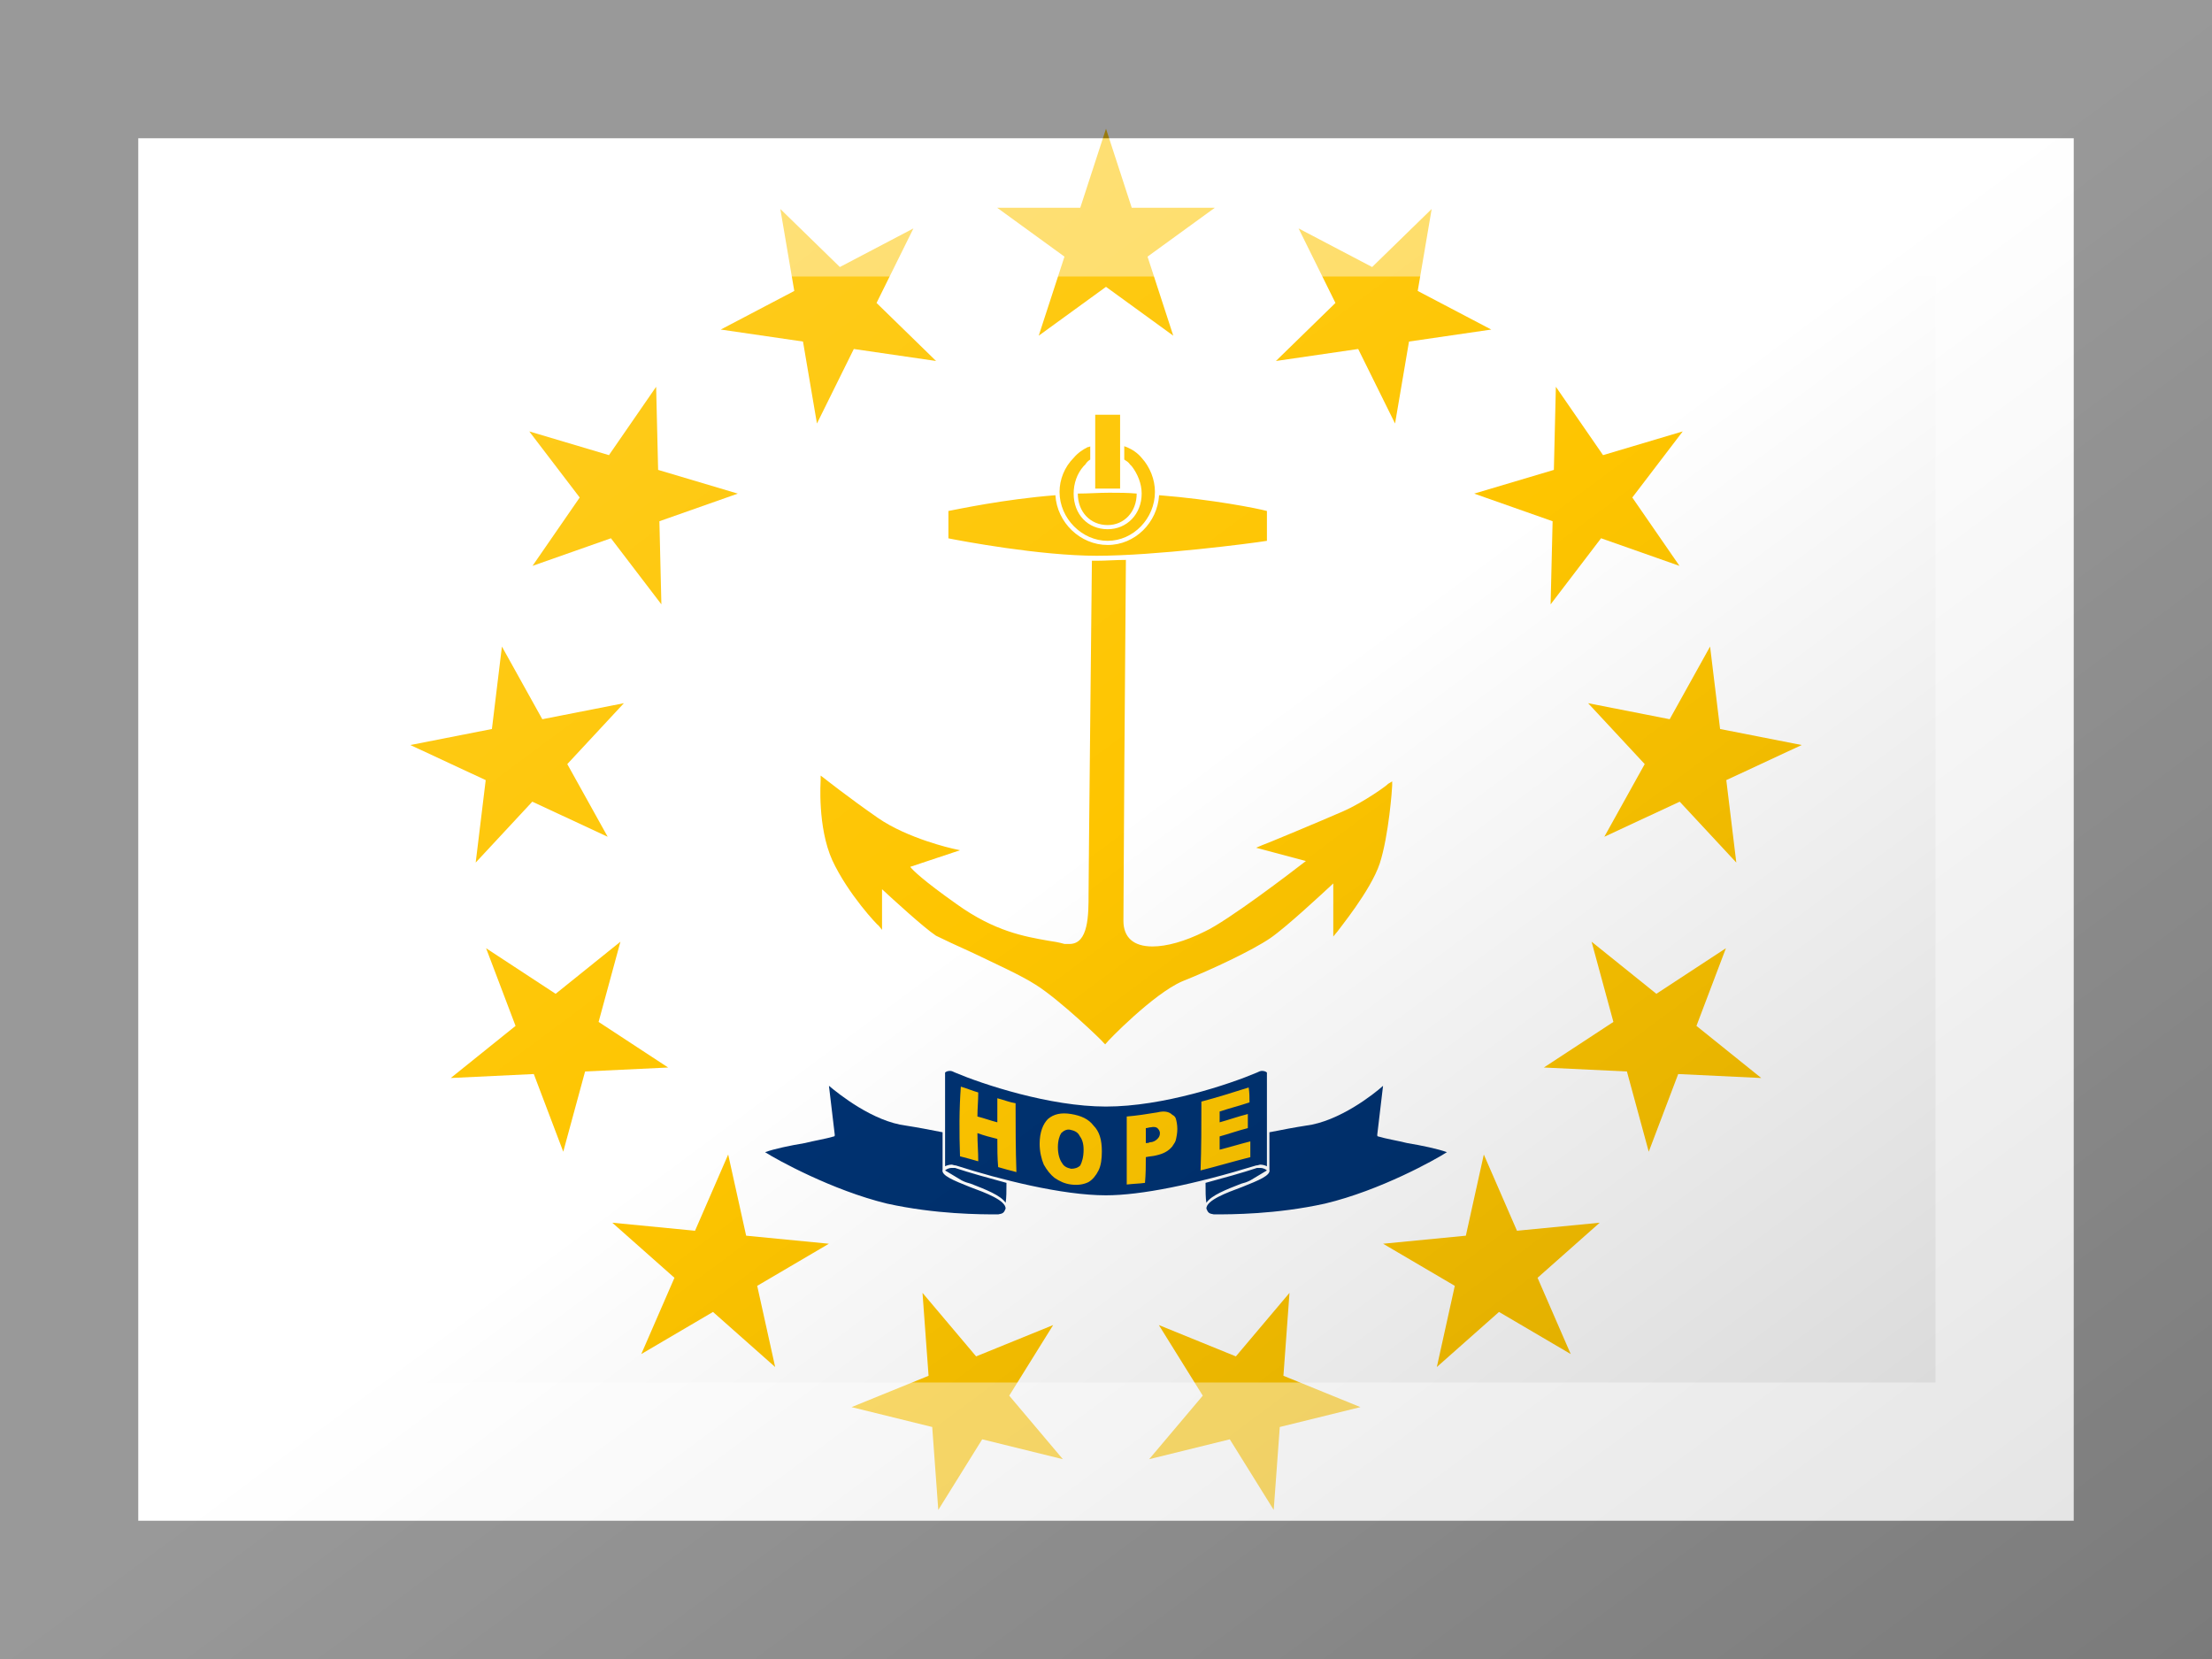 <?xml version="1.0"?>
<svg xmlns="http://www.w3.org/2000/svg" xmlns:xlink="http://www.w3.org/1999/xlink" version="1.1" width="480" height="360" viewBox="0 0 480 360">
<!-- Generated by Kreative Vexillo v1.0 -->
<style>
.blue{fill:rgb(0,50,113);}
.white{fill:rgb(255,255,255);}
.yellow{fill:rgb(254,197,0);}
</style>
<defs>
<path id="anchor" d="M -0.056 -0.407 C -0.056 -0.422 -0.05 -0.437 -0.039 -0.448 C -0.034 -0.454 -0.028 -0.458 -0.022 -0.461 C -0.02 -0.461 -0.019 -0.462 -0.019 -0.462 L -0.019 -0.446 C -0.022 -0.444 -0.023 -0.443 -0.025 -0.44 C -0.026 -0.439 -0.026 -0.439 -0.027 -0.438 C -0.035 -0.429 -0.039 -0.417 -0.039 -0.405 C -0.039 -0.38 -0.022 -0.362 0.002 -0.362 C 0.025 -0.362 0.043 -0.38 0.043 -0.405 C 0.043 -0.417 0.038 -0.429 0.031 -0.438 C 0.03 -0.439 0.03 -0.439 0.029 -0.44 C 0.027 -0.443 0.025 -0.444 0.022 -0.446 L 0.022 -0.462 C 0.023 -0.462 0.024 -0.461 0.025 -0.461 C 0.032 -0.458 0.038 -0.454 0.043 -0.448 C 0.053 -0.437 0.059 -0.422 0.059 -0.407 C 0.059 -0.375 0.033 -0.348 0.002 -0.348 C -0.029 -0.348 -0.056 -0.375 -0.056 -0.407 Z M -0.034 -0.405 C -0.034 -0.405 -0.034 -0.405 -0.034 -0.405 C -0.034 -0.383 -0.019 -0.367 0.002 -0.367 C 0.022 -0.367 0.037 -0.383 0.037 -0.405 C 0.037 -0.405 0.037 -0.405 0.037 -0.405 C 0.026 -0.406 0.015 -0.406 0.004 -0.406 C -0.009 -0.406 -0.021 -0.405 -0.034 -0.405 Z M 0.34 -0.055 C 0.34 -0.054 0.311 -0.033 0.286 -0.022 C 0.261 -0.011 0.189 0.019 0.188 0.019 L 0.181 0.022 L 0.241 0.038 C 0.223 0.052 0.147 0.11 0.119 0.123 C 0.095 0.135 0.073 0.141 0.056 0.141 C 0.033 0.141 0.021 0.13 0.021 0.11 C 0.021 0.08 0.023 -0.222 0.024 -0.325 C 0.012 -0.325 -1.9999221E-4 -0.324 -0.011 -0.324 C -0.013 -0.324 -0.015 -0.324 -0.017 -0.324 C -0.018 -0.224 -0.021 0.053 -0.021 0.077 C -0.021 0.103 -0.021 0.138 -0.044 0.138 C -0.044 0.138 -0.044 0.138 -0.044 0.138 C -0.046 0.138 -0.048 0.138 -0.05 0.138 C -0.057 0.136 -0.063 0.135 -0.07 0.134 C -0.098 0.129 -0.134 0.123 -0.18 0.09 C -0.221 0.061 -0.233 0.049 -0.236 0.045 L -0.176 0.025 L -0.185 0.023 C -0.185 0.023 -0.239 0.011 -0.275 -0.014 C -0.311 -0.039 -0.34 -0.062 -0.34 -0.062 L -0.344 -0.065 L -0.344 -0.06 C -0.344 -0.058 -0.348 -0.003 -0.33 0.037 C -0.311 0.078 -0.275 0.116 -0.274 0.116 L -0.27 0.121 V 0.072 C -0.257 0.084 -0.22 0.118 -0.205 0.128 C -0.197 0.132 -0.18 0.14 -0.16 0.149 C -0.133 0.162 -0.102 0.176 -0.085 0.187 C -0.056 0.205 -0.003 0.256 -0.003 0.257 L -9.999298E-4 0.259 L 8.000701E-4 0.257 C 0.001 0.256 0.057 0.198 0.092 0.183 C 0.127 0.169 0.176 0.146 0.198 0.131 C 0.217 0.118 0.26 0.078 0.274 0.065 V 0.129 L 0.279 0.123 C 0.28 0.121 0.319 0.074 0.33 0.041 C 0.341 0.007 0.345 -0.05 0.345 -0.053 L 0.345 -0.058 L 0.34 -0.055 Z M 0.194 -0.348 V -0.384 C 0.183 -0.387 0.128 -0.398 0.064 -0.403 C 0.062 -0.37 0.035 -0.343 0.002 -0.343 C -0.031 -0.343 -0.059 -0.37 -0.061 -0.403 C -0.124 -0.398 -0.179 -0.386 -0.19 -0.384 L -0.19 -0.351 C -0.175 -0.348 -0.08 -0.33 -0.011 -0.33 C 0.059 -0.33 0.176 -0.345 0.194 -0.348 Z M -0.013 -0.469 L -0.013 -0.446 V -0.411 C -0.008 -0.411 -0.002 -0.411 0.004 -0.411 C 0.008 -0.411 0.013 -0.411 0.017 -0.411 V -0.446 L 0.017 -0.469 L 0.017 -0.469 V -0.5 H -0.013 V -0.469 L -0.013 -0.469 Z"/>
<path id="banner" d="M -0.121 0.457 C -0.123 0.462 -0.124 0.463 -0.13 0.464 C -0.151 0.464 -0.205 0.464 -0.264 0.451 C -0.33 0.435 -0.397 0.398 -0.411 0.389 C -0.4 0.385 -0.381 0.381 -0.363 0.378 C -0.351 0.375 -0.338 0.373 -0.328 0.37 C -0.327 0.37 -0.327 0.369 -0.327 0.368 L -0.334 0.309 C -0.322 0.319 -0.281 0.352 -0.241 0.357 C -0.228 0.359 -0.212 0.362 -0.197 0.365 V 0.41 C -0.199 0.417 -0.184 0.423 -0.164 0.431 C -0.145 0.438 -0.121 0.447 -0.121 0.457 Z M 0.186 0.404 C 0.189 0.404 0.192 0.405 0.194 0.406 V 0.293 C 0.193 0.292 0.191 0.291 0.188 0.291 C 0.186 0.291 0.184 0.292 0.182 0.293 C 0.149 0.307 0.069 0.334 0.0 0.334 C -0.068 0.334 -0.149 0.307 -0.182 0.293 C -0.184 0.292 -0.186 0.291 -0.188 0.291 C -0.191 0.291 -0.193 0.292 -0.194 0.293 V 0.406 C -0.192 0.405 -0.189 0.404 -0.186 0.404 C -0.185 0.404 -0.183 0.405 -0.181 0.405 C -0.181 0.405 -0.181 0.405 -0.181 0.405 C -0.128 0.422 -0.053 0.441 -1.0000169E-4 0.441 C 0.042 0.441 0.106 0.428 0.181 0.405 C 0.183 0.405 0.185 0.404 0.186 0.404 Z M 0.363 0.378 C 0.351 0.375 0.338 0.373 0.328 0.37 C 0.327 0.37 0.327 0.369 0.327 0.368 L 0.334 0.309 C 0.323 0.319 0.281 0.352 0.241 0.357 C 0.228 0.359 0.212 0.362 0.197 0.365 V 0.41 C 0.199 0.417 0.184 0.423 0.164 0.431 C 0.145 0.438 0.121 0.447 0.121 0.457 C 0.123 0.462 0.124 0.463 0.13 0.464 C 0.151 0.464 0.205 0.464 0.264 0.451 C 0.331 0.435 0.397 0.398 0.411 0.389 C 0.4 0.385 0.381 0.381 0.363 0.378 Z M -0.182 0.408 C -0.182 0.408 -0.183 0.408 -0.183 0.408 C -0.184 0.408 -0.185 0.408 -0.186 0.408 C -0.19 0.408 -0.193 0.41 -0.194 0.411 C -0.194 0.411 -0.194 0.411 -0.194 0.411 L -0.174 0.423 C -0.17 0.425 -0.167 0.426 -0.163 0.427 C -0.145 0.434 -0.127 0.441 -0.121 0.45 C -0.12 0.444 -0.12 0.436 -0.12 0.426 C -0.142 0.42 -0.164 0.414 -0.182 0.408 Z M 0.163 0.427 C 0.167 0.426 0.17 0.425 0.174 0.423 L 0.194 0.411 C 0.194 0.411 0.194 0.411 0.194 0.411 C 0.193 0.41 0.19 0.408 0.186 0.408 C 0.185 0.408 0.184 0.408 0.182 0.408 C 0.164 0.414 0.142 0.42 0.12 0.426 C 0.12 0.436 0.12 0.444 0.121 0.45 C 0.127 0.441 0.145 0.434 0.163 0.427 Z"/>
<path id="star" d="M 0.0 -1.0 L 0.225 -0.309 L 0.951 -0.309 L 0.363 0.118 L 0.588 0.809 L 0.0 0.382 L -0.588 0.809 L -0.363 0.118 L -0.951 -0.309 L -0.225 -0.309 Z"/>
<path id="text" d="M 0.115 0.328 C 0.134 0.323 0.153 0.317 0.172 0.311 C 0.173 0.317 0.173 0.323 0.173 0.329 C 0.161 0.333 0.149 0.336 0.137 0.34 C 0.137 0.344 0.137 0.349 0.137 0.353 C 0.148 0.35 0.159 0.346 0.171 0.343 C 0.171 0.349 0.171 0.354 0.171 0.36 C 0.159 0.363 0.148 0.367 0.137 0.37 C 0.137 0.375 0.137 0.381 0.137 0.386 C 0.149 0.383 0.162 0.379 0.174 0.376 C 0.174 0.382 0.174 0.389 0.174 0.395 C 0.154 0.4 0.134 0.406 0.114 0.411 C 0.115 0.384 0.115 0.356 0.115 0.328 L 0.115 0.328 Z M 0.025 0.346 C 0.037 0.345 0.05 0.343 0.062 0.341 C 0.07 0.339 0.076 0.34 0.08 0.344 C 0.082 0.345 0.083 0.346 0.084 0.348 C 0.085 0.351 0.086 0.356 0.086 0.361 C 0.086 0.366 0.085 0.371 0.084 0.375 C 0.083 0.378 0.081 0.38 0.08 0.382 C 0.075 0.388 0.069 0.391 0.06 0.393 C 0.056 0.394 0.052 0.394 0.048 0.395 C 0.048 0.405 0.048 0.415 0.047 0.426 C 0.04 0.427 0.033 0.427 0.025 0.428 C 0.025 0.401 0.025 0.373 0.025 0.346 L 0.025 0.346 Z M 0.048 0.378 C 0.05 0.378 0.051 0.378 0.053 0.377 C 0.057 0.377 0.06 0.375 0.062 0.373 C 0.064 0.371 0.065 0.369 0.065 0.366 C 0.065 0.364 0.064 0.362 0.062 0.36 C 0.061 0.359 0.058 0.358 0.054 0.359 C 0.052 0.359 0.05 0.36 0.048 0.36 C 0.048 0.366 0.048 0.372 0.048 0.378 L 0.048 0.378 Z M -0.08 0.379 C -0.08 0.365 -0.076 0.355 -0.07 0.349 C -0.063 0.343 -0.054 0.341 -0.042 0.343 C -0.03 0.345 -0.021 0.349 -0.015 0.357 C -0.008 0.364 -0.005 0.374 -0.005 0.388 C -0.005 0.397 -0.006 0.405 -0.009 0.411 C -0.012 0.417 -0.016 0.422 -0.021 0.425 C -0.027 0.428 -0.034 0.429 -0.042 0.428 C -0.05 0.427 -0.056 0.424 -0.062 0.42 C -0.067 0.416 -0.071 0.411 -0.075 0.404 C -0.078 0.397 -0.08 0.388 -0.08 0.379 L -0.08 0.379 Z M -0.058 0.383 C -0.058 0.391 -0.056 0.398 -0.053 0.402 C -0.051 0.406 -0.047 0.408 -0.042 0.409 C -0.038 0.409 -0.034 0.408 -0.031 0.405 C -0.029 0.401 -0.027 0.395 -0.027 0.386 C -0.027 0.378 -0.029 0.373 -0.032 0.369 C -0.034 0.365 -0.038 0.363 -0.043 0.362 C -0.047 0.361 -0.051 0.363 -0.054 0.366 C -0.056 0.369 -0.058 0.375 -0.058 0.383 L -0.058 0.383 Z M -0.175 0.31 C -0.168 0.312 -0.161 0.315 -0.154 0.317 C -0.154 0.327 -0.155 0.336 -0.155 0.346 C -0.147 0.348 -0.139 0.351 -0.131 0.353 C -0.131 0.344 -0.131 0.334 -0.131 0.324 C -0.123 0.326 -0.116 0.329 -0.109 0.33 C -0.109 0.358 -0.109 0.385 -0.108 0.413 C -0.116 0.411 -0.123 0.409 -0.13 0.407 C -0.131 0.396 -0.131 0.385 -0.131 0.373 C -0.139 0.371 -0.147 0.369 -0.155 0.366 C -0.155 0.378 -0.154 0.389 -0.154 0.4 C -0.161 0.398 -0.168 0.396 -0.176 0.394 C -0.177 0.365 -0.177 0.337 -0.175 0.31 L -0.175 0.31 Z"/>
<linearGradient id="glaze" x1="0%" y1="0%" x2="100%" y2="100%">
<stop offset="0%" stop-color="rgb(255,255,255)" stop-opacity="0.2"/>
<stop offset="49.999%" stop-color="rgb(255,255,255)" stop-opacity="0.0"/>
<stop offset="50.001%" stop-color="rgb(0,0,0)" stop-opacity="0.0"/>
<stop offset="100%" stop-color="rgb(0,0,0)" stop-opacity="0.2"/>
</linearGradient>
</defs>
<g>
<rect x="0" y="0" width="480" height="360" class="white"/>
<g>
<use xlink:href="#star" transform="translate(209.549 303.544) scale(24.828 24.828) rotate(-166.154)" class="yellow"/>
<use xlink:href="#star" transform="translate(155.623 275.241) scale(24.828 24.828) rotate(-138.462)" class="yellow"/>
<use xlink:href="#star" transform="translate(121.027 225.12) scale(24.828 24.828) rotate(-110.769)" class="yellow"/>
<use xlink:href="#star" transform="translate(113.686 164.663) scale(24.828 24.828) rotate(-83.077)" class="yellow"/>
<use xlink:href="#star" transform="translate(135.282 107.719) scale(24.828 24.828) rotate(-55.385)" class="yellow"/>
<use xlink:href="#star" transform="translate(180.868 67.333) scale(24.828 24.828) rotate(-27.692)" class="yellow"/>
<use xlink:href="#star" transform="translate(240 52.759) scale(24.828 24.828) rotate(0)" class="yellow"/>
<use xlink:href="#star" transform="translate(299.132 67.333) scale(24.828 24.828) rotate(27.692)" class="yellow"/>
<use xlink:href="#star" transform="translate(344.718 107.719) scale(24.828 24.828) rotate(55.385)" class="yellow"/>
<use xlink:href="#star" transform="translate(366.314 164.663) scale(24.828 24.828) rotate(83.077)" class="yellow"/>
<use xlink:href="#star" transform="translate(358.973 225.12) scale(24.828 24.828) rotate(110.769)" class="yellow"/>
<use xlink:href="#star" transform="translate(324.377 275.241) scale(24.828 24.828) rotate(138.462)" class="yellow"/>
<use xlink:href="#star" transform="translate(270.451 303.544) scale(24.828 24.828) rotate(166.154)" class="yellow"/>
</g>
<use xlink:href="#anchor" transform="translate(240 180) scale(180 180) rotate(0)" class="yellow"/>
<use xlink:href="#banner" transform="translate(240 180) scale(180 180) rotate(0)" class="blue"/>
<use xlink:href="#text" transform="translate(240 180) scale(180 180) rotate(0)" class="yellow"/>
</g>
<g>
<rect x="0" y="0" width="480" height="360" fill="url(#glaze)"/>
<path d="M 30 30 L 450 30 L 450 330 L 30 330 Z M 60 60 L 60 300 L 420 300 L 420 60 Z" fill="rgb(255,255,255)" opacity="0.4"/>
<path d="M 0 0 L 480 0 L 480 360 L 0 360 Z M 30 30 L 30 330 L 450 330 L 450 30 Z" fill="rgb(0,0,0)" opacity="0.4"/>
</g>
</svg>
